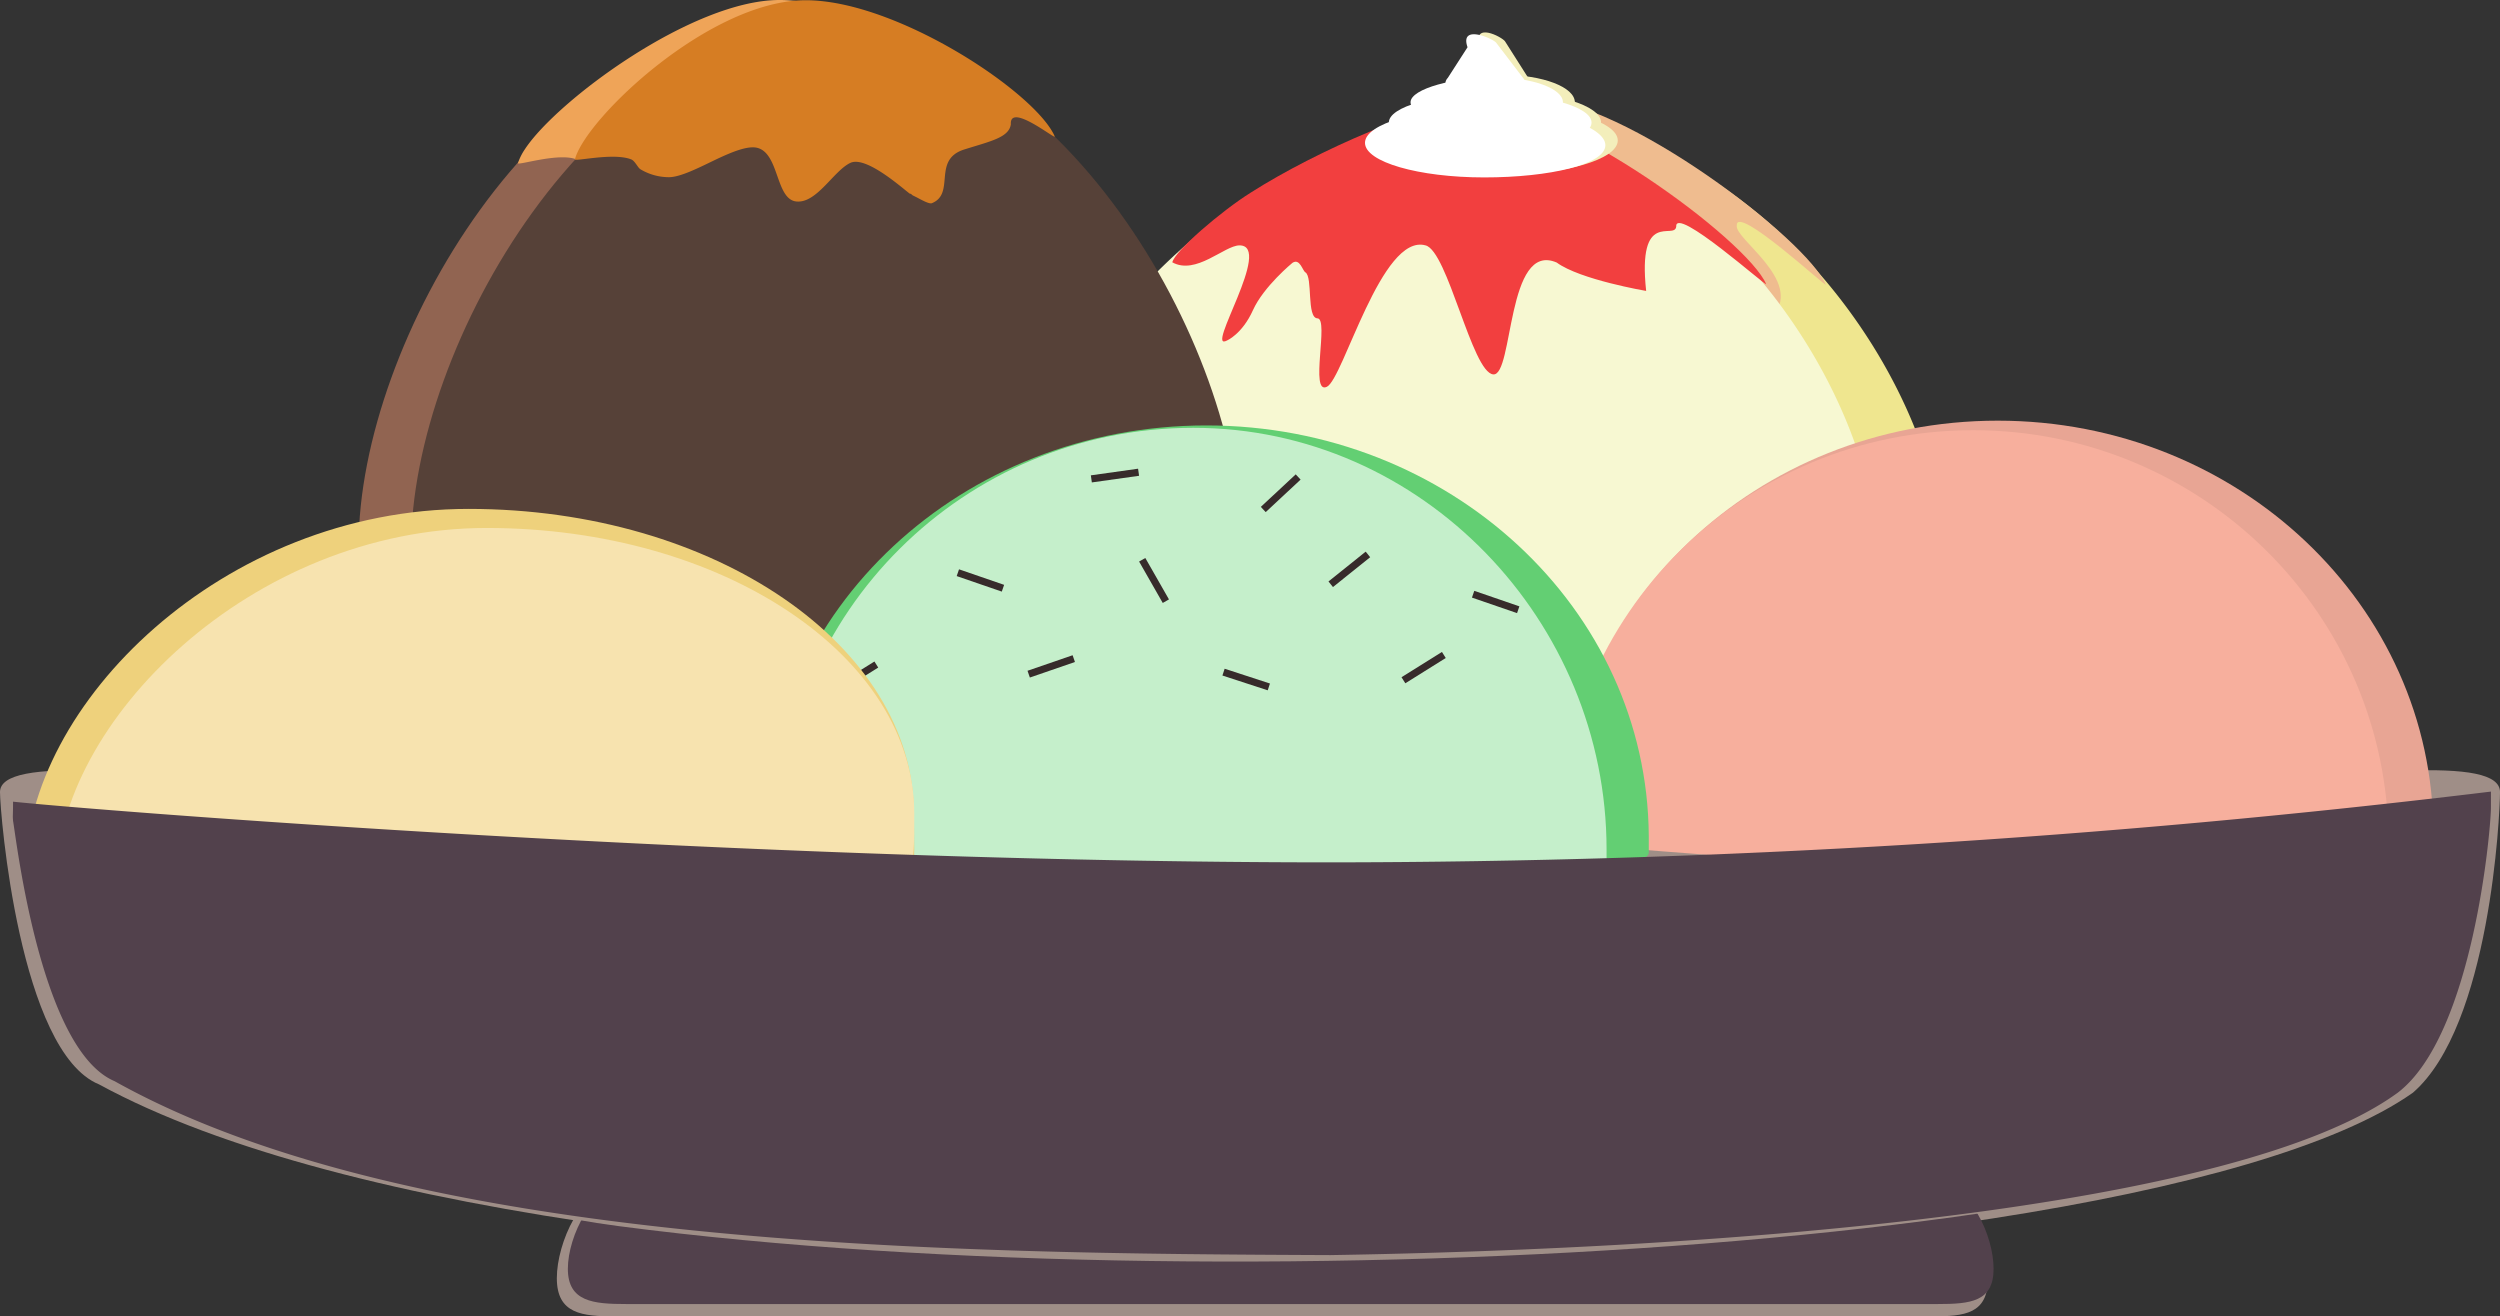 <svg xmlns="http://www.w3.org/2000/svg" viewBox="0 0 1048.34 552"><rect x="0" y="0" width="1048.34" height="552" fill="#333333" stroke="none"/><defs><style>.cls-1{fill:#9f8e87;}.cls-2{fill:#52414c;}.cls-3{fill:#916451;}.cls-4{fill:#efa458;}.cls-5{fill:#efe68f;}.cls-6{fill:#efbc8f;}.cls-7{fill:#f7f8d2;}.cls-8{fill:#564138;}.cls-9{fill:#e8a594;}.cls-10{fill:#f7af9d;}.cls-11{fill:#63cf73;}.cls-12{fill:#c5efcb;}.cls-13{fill:#372b2b;}.cls-14{fill:#eed17c;}.cls-15{fill:#f7e3af;}.cls-16{fill:#f23f3f;}.cls-17{fill:#d67d23;}.cls-18{fill:#f3eebb;}.cls-19{fill:#fff;}</style></defs><g id="Layer_2" data-name="Layer 2"><g id="Layer_1-2" data-name="Layer 1"><g id="Group_152" data-name="Group 152"><path id="Path_274" data-name="Path 274" class="cls-1" d="M810.05,552H258c-13.86,0-24.5-1-24.5-16s10.64-38.3,24.5-38.3l262.55-10.18,289.54,10.18c13.86,0,23.53,23.29,23.53,38.3S823.91,552,810.05,552Z"/><path id="Path_276" data-name="Path 276" class="cls-1" d="M531.05,357.14c290.77,0,517.29-55.51,517.29-25,0,9.25-4.13,98-36.51,126.06-126.42,89.19-766,107.81-970.28-3.47C8.14,441.09,0,340.77,0,332.17,0,301.63,240.28,357.14,531.05,357.14Z"/></g><g id="Group_151" data-name="Group 151"><path id="Path_275" data-name="Path 275" class="cls-2" d="M812.53,546.83h-550c-13.8,0-24.41-1-24.41-14.77s10.61-35.23,24.41-35.23l259.74,20,290.26-20c13.81,0,23.45,21.43,23.45,35.23S826.34,546.83,812.53,546.83Z"/><path id="Path_73" data-name="Path 73" class="cls-3" d="M324.39,11.6c96.1,0,174,131.2,174,217.1s-77.9,92.5-174,92.5-174-6.6-174-92.5S228.29,11.6,324.39,11.6Z"/><path id="Path_77" data-name="Path 77" class="cls-4" d="M326.89,0c38.2,0,84.5,38.8,92.4,57.2.7,1.7-12.6-2.2-12.7-1.6-.8,5.6-14.3,3.5-25.3,7.1-13.5,4.3-3.5,18.4-13.5,22.5-1,.4-3.5-.9-6.3-2.4l-1.8-.9c-.3-.2-.6-.7-1.2-.7-3-2.2-18.3-16-24.9-12.9-7,3.3-14,16.9-22.5,16.2-8.9-.7-7.2-20.1-16.5-22.5-4-1-10.4,1.6-17.2,4.8-7.3,3.5-15.2,7.6-20.1,7.5a23.24,23.24,0,0,1-11.7-3.3c-1.2-.7-2.3-3.6-4-4.2-7.5-2.9-24.7,2.8-24.4,1.6a24.22,24.22,0,0,1,2.9-5.8C233.39,42.3,290.29,0,326.89,0Z"/><path id="Path_62" data-name="Path 62" class="cls-5" d="M638.49,50.8c96.1,0,176.9,108.1,176.9,187.4s-72.6,82.3-168.7,82.3-179.3-3-179.3-82.3c0-69.3,57.3-160.5,136.1-182.6,1-.3,2-.5,3.1-.8a124.83,124.83,0,0,1,27.2-3.9C635.09,50.8,636.79,50.8,638.49,50.8Z"/><path id="Path_212" data-name="Path 212" class="cls-6" d="M643.19,41.1c38.2.7,114.8,59.7,122.4,78.2.7,1.7-37.8-34-37.3-24.7-.9,5.6,27.5,22.9,15.5,37.5-13.7-23.7-59-17.9-64.5-15.4-7.1,3.2-21.9,78.7-30.4,77.9-8.9-.9-16.5-91.6-25.8-94.2-18.4-5.5-35.5,55.5-42.4,58.6-7.4,3.3,1.5-28.5-3.4-28.7-4.7-.2-1.6-17.4-4.8-19.4-1.1-.7-2.3-3.6-4-4.3-5.1-2.1-8.8-7.4-23.6-7.5-6.3,0-18.4,12.3-28.2,6.6,1.1-4.7,20.9-21.2,33.5-28.8C578.19,60,624.69,40.8,643.19,41.1Z"/><path id="Path_63" data-name="Path 63" class="cls-7" d="M613.39,50.8c94.7,0,174.3,108.1,174.3,187.4s-71.5,82.3-166.2,82.3-200-3-200-82.3c0-69.3,79.7-160.5,157.4-182.6,1-.3,2-.5,3-.8a121.27,121.27,0,0,1,26.8-3.9C610,50.8,611.69,50.8,613.39,50.8Z"/><path id="Path_30" data-name="Path 30" class="cls-8" d="M346.39,12.6c96.1,0,174,131.2,174,217.1s-77.9,92.5-174,92.5-174-6.6-174-92.5S250.29,12.6,346.39,12.6Z"/><path id="Path_72" data-name="Path 72" class="cls-9" d="M837.72,176.4c100.89,0,182.67,77.5,182.67,173,0,10.7-113.91,3.9-189,3.9-47,0-140.26.1-176.38-3.9-13.65-1.5,0,9.4,0,0C655,253.8,736.83,176.4,837.72,176.4Z"/><path id="Path_28" data-name="Path 28" class="cls-10" d="M827.39,180.4c96.1,0,174.2,77.5,174.2,173,0,4.6-116.2,11.2-174.2,11.2-45.8,0-174-11.2-174-11.2h0C653.39,257.8,731.29,180.4,827.39,180.4Z"/><g id="Group_47" data-name="Group 47"><path id="Path_29" data-name="Path 29" class="cls-11" d="M505.83,178.4c102.06,0,184.92,76.8,185.56,172.1v7c0,3.6-9.92,4-16.1,5.3-31.25,7-99.08-5.3-169.46-5.3-67,0-145.79,2.8-178.64,0-17.06-1.5-6.93,27.1-6.93-6.1C320.26,255.8,403.34,178.4,505.83,178.4Z"/></g><g id="Group_34" data-name="Group 34"><path id="Path_29-2" data-name="Path 29-2" class="cls-12" d="M500.39,179.4c96.1,0,173.3,81.2,173.3,176.8v7.5c-12.7,6.5-111.9,7.3-173.3,7.3-62.8,0-174,14.6-174-18.6C326.39,256.8,404.29,179.4,500.39,179.4Z"/></g><rect id="Rectangle_82" data-name="Rectangle 82" class="cls-13" x="348.99" y="282.5" width="20" height="3" transform="translate(-95.95 233.43) rotate(-32.01)"/><path id="Path_75" data-name="Path 75" class="cls-14" d="M196.5,213.4c103.11,0,186.75,57.3,186.75,128,0,25.7,2.81,25.6-16.46,26.2-33.12,1.1-104.67,2.3-170.29,2.3-41.14,0-185.91,12.9-185.91-3.7C10.59,295.5,93.39,213.4,196.5,213.4Z"/><path id="Path_256" data-name="Path 256" class="cls-15" d="M204.09,221.4c99,0,179.3,53.7,179.3,119.9,0,24.1,0,31.1-18.6,31.6-31.8,1-97.7,0-160.7,0-39.5,0-180.5,12-180.5-3.6C23.59,303.2,105.09,221.4,204.09,221.4Z"/><rect id="Rectangle_83" data-name="Rectangle 83" class="cls-13" x="409.63" y="233.42" width="3" height="20" transform="translate(47.11 552.89) rotate(-71)"/><rect id="Rectangle_87" data-name="Rectangle 87" class="cls-13" x="430.83" y="277.9" width="20" height="3" transform="translate(-66.98 158.87) rotate(-19.01)"/><path id="Path_211" data-name="Path 211" class="cls-16" d="M616.89,43.1c38.2,0,115.9,57.7,123.7,76,.7,1.7-38.4-33.3-37.7-24-.8,5.6-16.3-7.5-12.6,26.9,0,0-27.7-4.7-37.5-11.9-21.1-9.2-18.1,47.6-26.6,46.9-8.9-.7-19.1-51.8-28.4-54.1-18.5-5.2-34.5,56.1-41.4,59.3-7.3,3.5,1-28.5-3.9-28.7-4.7-.1-1.9-17.4-5.1-19.3-1.2-.7-2.3-6-5.4-4,0,0-12.1,9.9-16.6,19.9s-10.9,12.7-10.9,12.7c-9.6,5.1,19.7-40.1,5.2-39.9-6.3.1-18.2,12.6-28.1,7.1,1-4.7,20.5-21.5,33-29.3C552.19,63.1,598.39,43.1,616.89,43.1Z"/><rect id="Rectangle_88" data-name="Rectangle 88" class="cls-13" x="625.71" y="242.45" width="3" height="20" transform="translate(184.29 763.28) rotate(-71)"/><rect id="Rectangle_84" data-name="Rectangle 84" class="cls-13" x="586.99" y="278.5" width="20" height="3" transform="translate(-57.66 358.97) rotate(-32.01)"/><rect id="Rectangle_85" data-name="Rectangle 85" class="cls-13" x="520.84" y="274.1" width="3" height="20" transform="matrix(0.31, -0.95, 0.95, 0.31, 90.75, 693.1)"/><path id="Path_56" data-name="Path 56" class="cls-17" d="M337.89.1c38.2,0,96.5,38.8,104.4,57.1.7,1.7-19-14.4-18.4-5.1-.8,5.6-8.5,7.1-19.6,10.6-13.5,4.3-3.5,18.4-13.5,22.5-1,.4-3.5-.9-6.3-2.4l-1.8-.9c-.3-.2-.6-.7-1.2-.7-3-2.2-18.3-16-24.9-12.9-7,3.3-14,16.9-22.5,16.2-8.9-.7-7.2-20.1-16.5-22.5-4-1-10.4,1.6-17.2,4.8-7.3,3.5-15.2,7.6-20.1,7.5a23.24,23.24,0,0,1-11.7-3.3c-1.2-.7-2.3-3.6-4-4.2-7.5-2.9-23.8,1.1-23.5,0C245.59,49.7,297.59.1,337.89.1Z"/><rect id="Rectangle_86" data-name="Rectangle 86" class="cls-13" x="457.55" y="197.91" width="20" height="3" transform="translate(-23.21 67.02) rotate(-8)"/><ellipse id="Ellipse_165" data-name="Ellipse 165" class="cls-18" cx="630.39" cy="42.9" rx="30" ry="11.5"/><ellipse id="Ellipse_166" data-name="Ellipse 166" class="cls-18" cx="628.39" cy="58.9" rx="50" ry="14.5"/><ellipse id="Ellipse_167" data-name="Ellipse 167" class="cls-18" cx="628.89" cy="51.4" rx="42.5" ry="13"/><path id="Path_207" data-name="Path 207" class="cls-18" d="M620.39,19.4c-3-10.5,9.4-3.9,10.7-2.1l10.1,15.9c2,2.7.4,7.1-2.5,7.1h-23.3c-2.9,0-4.5-4.3-2.5-7.1Z"/><path id="Path_208" data-name="Path 208" class="cls-19" d="M622.39,45.4c27.6,0,50.8,7.5,50.8,15.5S650,74.4,622.39,74.4s-50-6.5-50-14.5S594.79,45.4,622.39,45.4Z"/><ellipse id="Ellipse_168" data-name="Ellipse 168" class="cls-19" cx="624.89" cy="51.4" rx="42.5" ry="12"/><path id="Path_209" data-name="Path 209" class="cls-19" d="M626.39,32.4c16,0,29,4.7,29,10.5s-13,10.5-29,10.5-34.9-4.7-34.9-10.5S610.39,32.4,626.39,32.4Z"/><path id="Path_210" data-name="Path 210" class="cls-19" d="M615.39,19.8c-3.4-9.8,10.5-3.7,12-1.9l11.3,14.8a4,4,0,0,1-.4,5.6,4.29,4.29,0,0,1-2.4,1h-26a4,4,0,0,1-3.8-4.2,3.49,3.49,0,0,1,1-2.4Z"/><path id="Path_278" data-name="Path 278" class="cls-1" d="M527.7,386.55c290.77,0,477.92,19.1,484.32,64.44-58.13,68.42-483.4,98.44-752.77,63.14-96.87-12.69-153.8-56.8-205.71-80.81C137.3,437.72,236.93,386.55,527.7,386.55Z"/><path id="Path_277" data-name="Path 277" class="cls-2" d="M557.88,361.62a4061.76,4061.76,0,0,0,486.66-29.68c0,2.36,0,5.83,0,6.64,0,8.84-7.42,95.51-39.11,119.65-67.55,49.25-283.06,65.4-447.58,68.08-159.17-.67-384.09-2.71-509.81-72.94C17.18,440.31,7,353.1,5.47,344.17c-.2-2.66,0-1.34,0-8C38.55,339.7,311.94,361.62,557.88,361.62Z"/><rect id="Rectangle_84-2" data-name="Rectangle 84" class="cls-13" x="527.05" y="205.33" width="20" height="3" transform="translate(3.18 421.74) rotate(-42.99)"/><rect id="Rectangle_88-2" data-name="Rectangle 88" class="cls-13" x="482.43" y="233.42" width="3" height="20" transform="translate(-57.02 272.02) rotate(-29.73)"/><rect id="Rectangle_84-3" data-name="Rectangle 84" class="cls-13" x="555.82" y="237.25" width="20" height="3" transform="translate(-24.98 406.4) rotate(-38.72)"/></g></g></g></svg>
